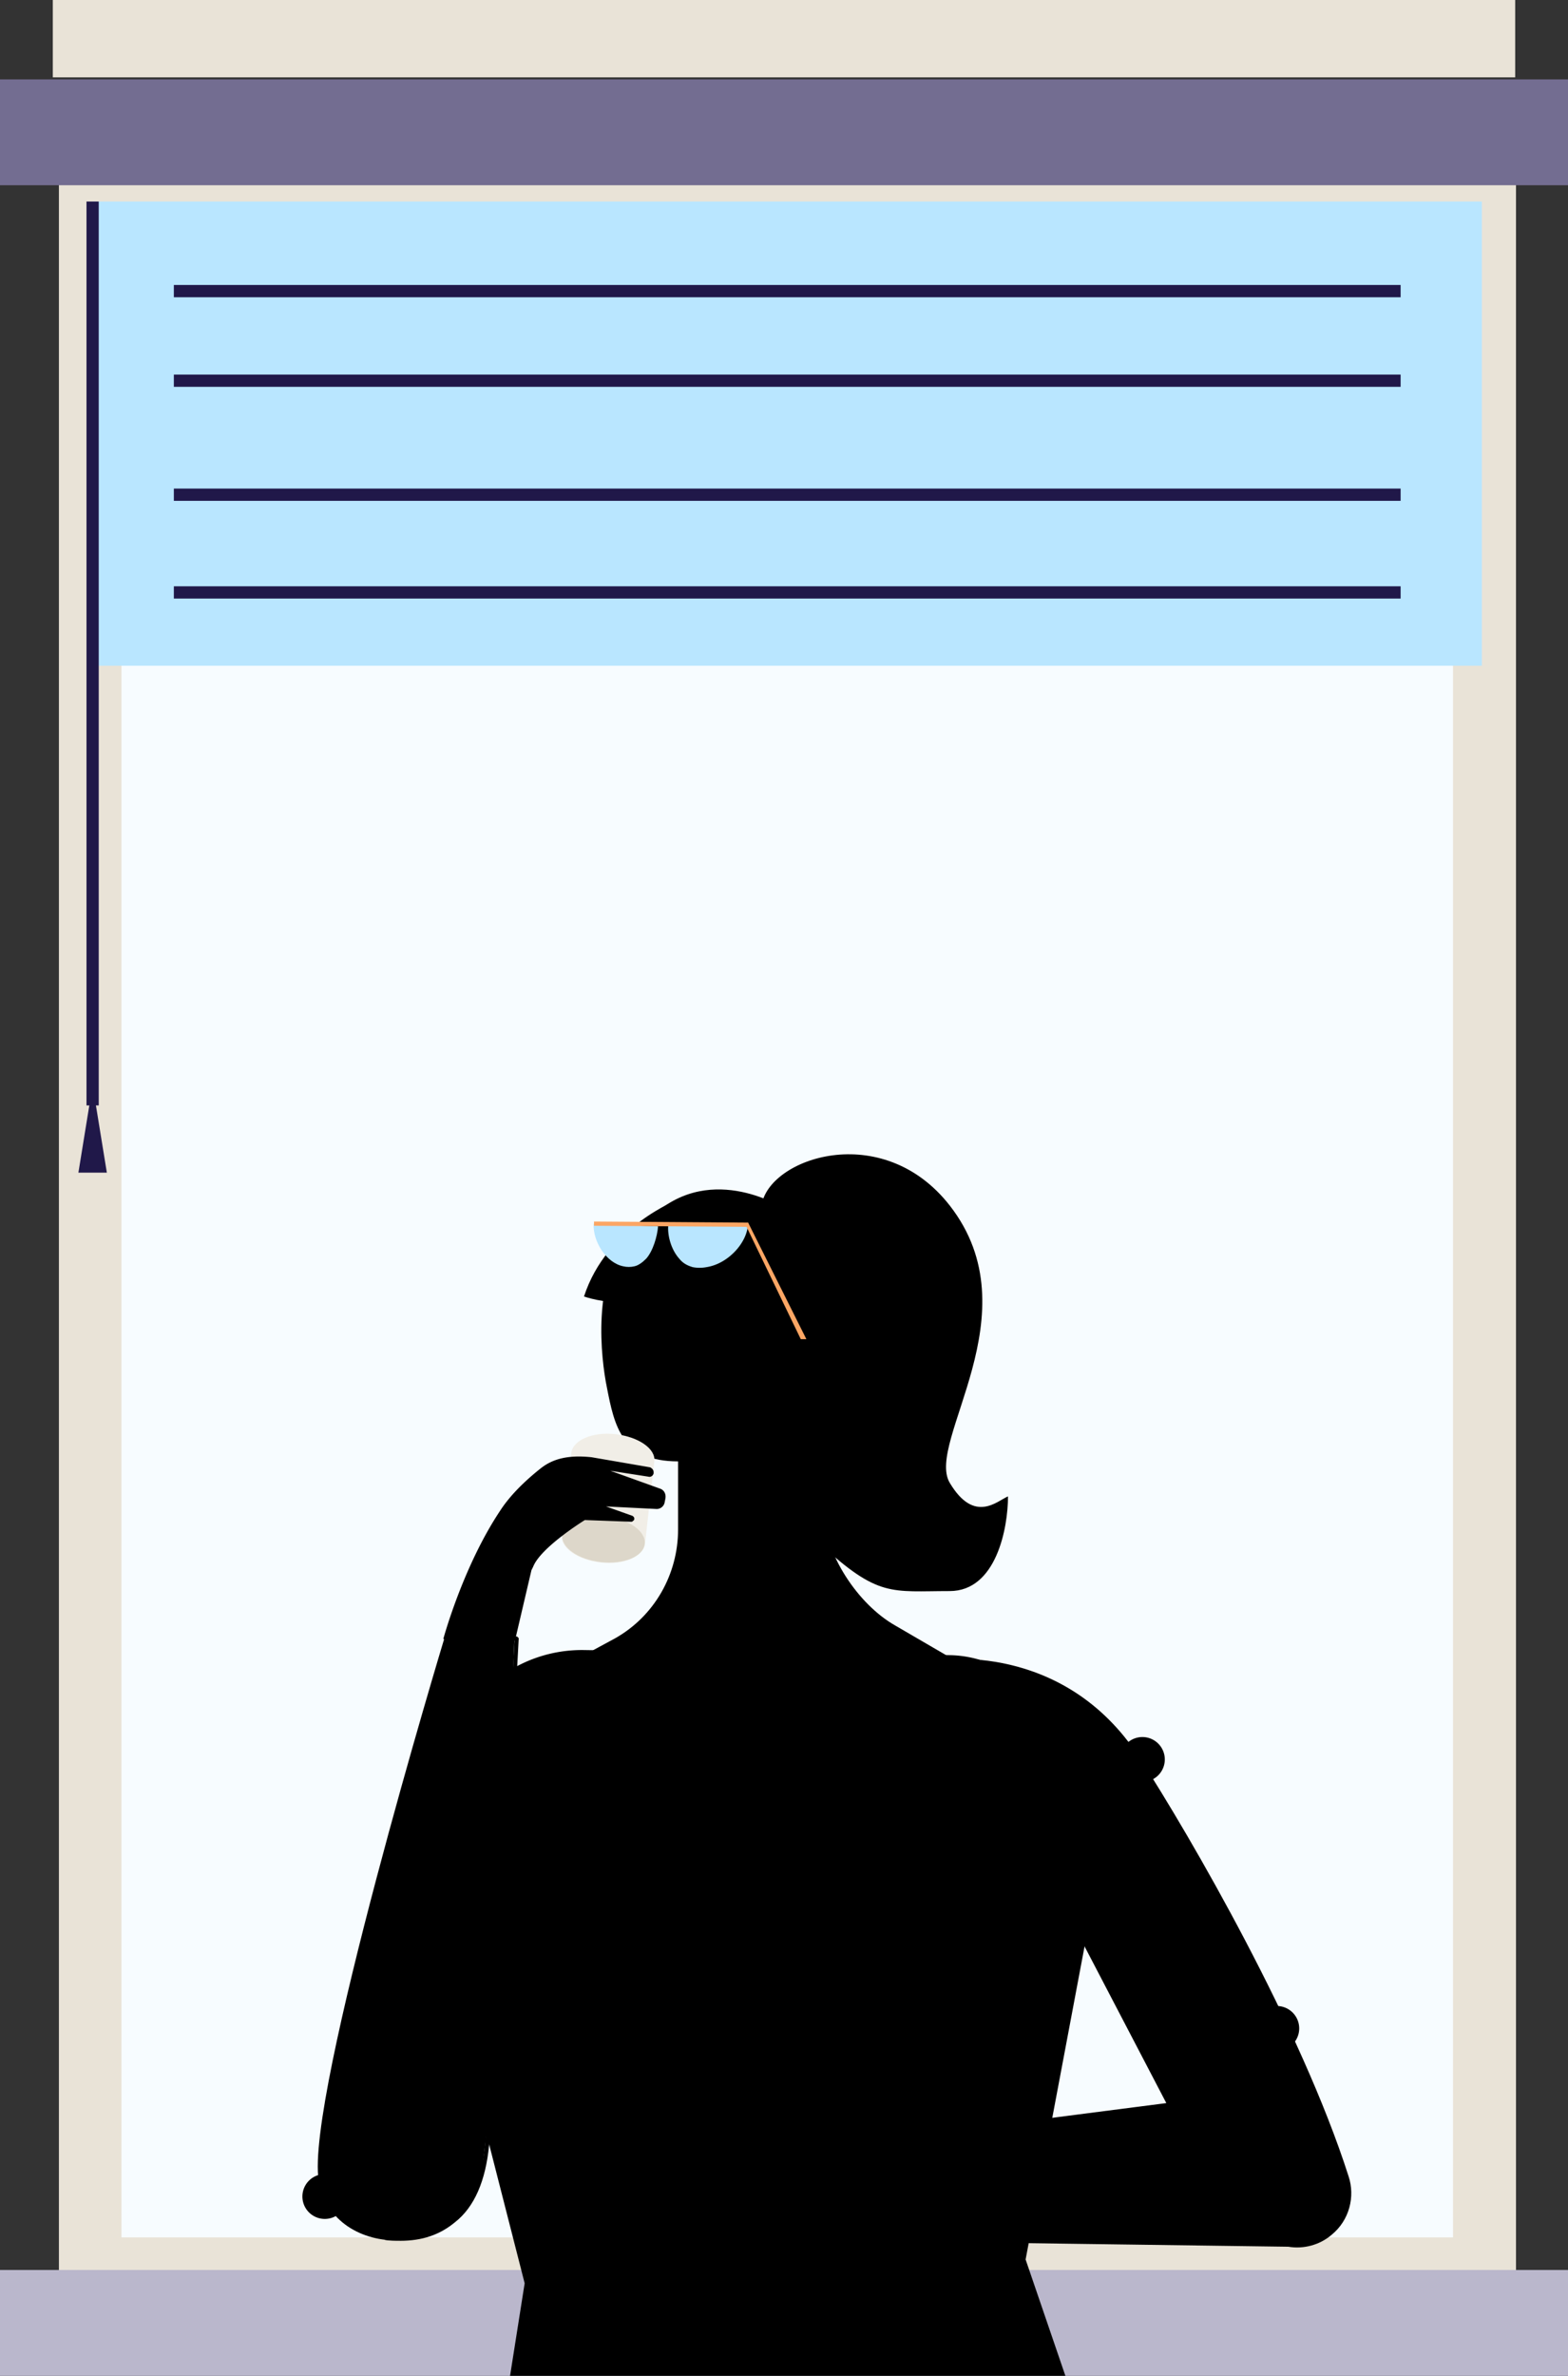 <svg xmlns="http://www.w3.org/2000/svg" xmlns:xlink="http://www.w3.org/1999/xlink" width="140" height="212"><rect width="100%" height="100%" fill="#333333" stroke="none"/><g transform="translate(-719 -236)"><use xlink:href="#D" fill="#e9e3d7" x="724.259" y="250.351"/><use xlink:href="#E" fill="#f7fcff" x="729.844" y="255.438"/><use xlink:href="#F" fill="#736d91" x="719" y="243.084"/><use xlink:href="#G" fill="#e9e3d7" x="723.715" y="236"/><use xlink:href="#F" fill="#bab7cc" x="719" y="438.554"/><use xlink:href="#H" fill="#b9e6ff" x="727.269" y="253.984"/><g fill="#201849"><use xlink:href="#I" x="734.523" y="261.977"/><use xlink:href="#I" x="734.523" y="269.971"/><use xlink:href="#I" x="734.523" y="280.144"/><use xlink:href="#I" x="734.523" y="288.864"/><use xlink:href="#J" x="727.269" y="253.984"/><use xlink:href="#K" x="726" y="332.826"/></g><mask id="A"><use xlink:href="#L" fill="#f7fcff" x="730" y="258"/></mask><g><use xlink:href="#M" x="756.674" y="383.237" class="C"/><use xlink:href="#N" x="787" y="339" class="F"/><use xlink:href="#O" x="771.5" y="345.423" class="D"/><use xlink:href="#P" x="771.143" y="342.967" class="F"/><g class="G"><use xlink:href="#Q" x="773.792" y="355.405"/><use xlink:href="#R" x="780.224" y="355.632"/><use xlink:href="#S" x="775.911" y="355.782"/><use xlink:href="#T" x="778.408" y="360.789"/></g><use xlink:href="#U" x="777.323" y="342.137" class="F"/><use xlink:href="#V" x="788.7" y="355.655" class="D"/><g fill="#b9e6ff"><use xlink:href="#W" x="772" y="345.204"/><use xlink:href="#X" x="778.654" y="345.28"/></g><g fill="#fca664"><use xlink:href="#Y" transform="matrix(.007 -1 1 .007 772.035 345.378)"/><use xlink:href="#Z" transform="matrix(.903 -.429 .429 .903 785.537 345.225)"/></g><use xlink:href="#a" fill="#f1eee7" x="769.165" y="363.935"/><use xlink:href="#b" transform="matrix(.11 -.994 .994 .111 768.968 374.98)" fill="#ddd7ca"/><use xlink:href="#c" x="747.372" y="382.178" class="C"/><use xlink:href="#d" x="758.58" y="365.958" class="D"/><mask id="B"><use xlink:href="#c" x="747.372" y="382.178" class="C"/></mask><use xlink:href="#e" x="760" y="419" class="H B"/><use xlink:href="#e" x="746" y="430" class="H B"/><use xlink:href="#e" x="762" y="389" class="H B"/><use xlink:href="#f" x="753.358" y="382.026" class="G"/><use xlink:href="#g" x="770.152" y="429.428" class="D"/><use xlink:href="#e" x="795" y="424" class="B"/><use xlink:href="#h" x="783.857" y="384.028" class="C"/><mask id="C"><use xlink:href="#h" x="783.857" y="384.028" class="C"/></mask><use xlink:href="#e" x="819" y="391" class="E B"/><use xlink:href="#e" x="831" y="415" class="E B"/><use xlink:href="#e" x="793" y="433" class="E B"/><use xlink:href="#e" x="805" y="425" class="E B"/><use xlink:href="#i" x="783.706" y="394.085" class="G"/></g><g class="B"><use xlink:href="#e" x="769" y="397"/><use xlink:href="#e" x="794" y="400"/><use xlink:href="#e" x="818" y="403"/><use xlink:href="#e" x="806" y="386"/><use xlink:href="#e" x="782" y="386"/><use xlink:href="#e" x="782" y="408"/><use xlink:href="#e" x="779" y="422"/><use xlink:href="#e" x="822" y="427"/><use xlink:href="#e" x="766" y="429"/><use xlink:href="#e" x="805" y="411"/><use xlink:href="#e" x="765" y="411"/><use xlink:href="#e" x="753" y="406"/></g></g><defs><path id="D" d="M130.098 0H0v190.382h130.098V0z"/><path id="E" d="M118.89 0H0v180.21h118.89V0z"/><path id="F" d="M140 0H0v9.446h140V0z"/><path id="G" d="M130.57 0H0v6.903h130.57V0z"/><path id="H" d="M124.04 0H0v41.42h124.04V0z"/><path id="I" d="M0 .547h109.534V-.547H0V.547z"/><path id="J" d="M-.547 0v80.658H.547V0H-.547z"/><path id="K" d="M1.27 0L0 7.81h2.54L1.27 0z"/><path id="L" d="M119 0H0v178h119V0z"/><path id="M" d="M4.403 4.932A12.36 12.36 0 0 1 14.544.002l32.618.455c3.48.076 6.735 1.972 8.476 5.006l4.688 14.8-6.428 34.12 8.93 26.1H5.387L9.17 56.506.695 23.362C-.97 16.99.392 10.24 4.403 4.932z"/><path id="N" d="M16.8 4.574C10.768-3.152.58.35 0 4.574c1.737 8.65 1.042 26.315 5.21 30.177 5.21 4.828 6.368 4.225 11.58 4.225 4.168 0 5.21-5.633 5.21-8.45-.965.402-3 2.474-5.2-1.207s7.526-15.09 0-24.745z"/><path id="O" d="M20.984 25.378c-.378-8.04-.15-20.023-.15-20.478C16.217-2.457 3.654.653 3.654.653.324 4.672 1.156 11.802 1.686 14.38 2.352 17.784 3 20.98 8.043 20.98v6.067c0 4.02-2.12 7.736-5.6 9.708L0 38.077l32.5.5-5.083-2.96c-3.33-1.896-6.28-6.37-6.433-10.24z"/><path id="P" d="M0 8.722s6.857 2.5 11.357-3.19S7.898 2.81 8.476 0C8.476.076 2.043 2.427 0 8.722z"/><path id="Q" d="M.68 1.365a.68.68 0 0 0 .681-.683A.68.68 0 0 0 .681 0 .68.68 0 0 0 0 .683a.68.68 0 0 0 .681.683z"/><path id="R" d="M.68 1.365a.68.68 0 0 0 .681-.683A.68.68 0 0 0 .681 0 .68.68 0 0 0 0 .683a.68.68 0 0 0 .681.683z"/><path id="S" d="M1.59 4.096L.15 3.868 0 3.716.53 0l.303.076-.454 3.49 1.287.152-.076.38z"/><path id="T" d="M0 2.048v-.38C.984 1.593 1.816.834 2.12 0l.378.076C2.043 1.138 1.06 1.972 0 2.048z"/><path id="U" d="M.025 2.27c-.378.38 3.48 13.88 12.487 14.562l2.573-1.213c.227-.152-.076.228 0 0 .53-1.744 3.48-8.19-3.33-13.88 0 0-6.433-4.247-11.73.53z"/><path id="V" d="M4.693 1.57c-.076-.228-.15-.455-.303-.683-.984-1.365-2.497-.986-3.33 0S-.454 3.92.38 5.06c.757.986 2.12.683 2.95-.076C4.4 4.15 5.07 2.935 4.693 1.57z"/><path id="W" d="M.003 0c-.076 1.593 1.135 3.49 2.65 3.792.303.076.68.076.984 0 .378-.076.757-.38 1.06-.683.605-.683.984-1.972 1.06-2.882L.003 0z"/><path id="X" d="M7.123 0c-.076 1.593-1.74 3.49-3.708 3.792a3.25 3.25 0 0 1-1.211 0c-.53-.152-.908-.38-1.21-.758C.312 2.275-.066 1.062.01.076L7.123 0z"/><path id="Y" d="M.378 0H0v13.774h.378V0z"/><path id="Z" d="M.29 0L0 .164.073 11.41l.452.215L.29 0z"/><path id="a" d="M4.778.04C2.734-.187.994.57.842 1.71L.01 9.066c-.15 1.138 1.438 2.2 3.48 2.427s3.784-.53 3.935-1.67l.832-7.357C8.4 1.33 6.82.268 4.778.04z"/><path id="b" d="M2.048 7.417c1.13 0 2.048-1.66 2.048-3.708S3.18 0 2.048 0 0 1.66 0 3.708.917 7.417 2.048 7.417z"/><path id="c" d="M11.284.076S-1.128 41.032.083 48.388s13.168 7.13 14.53-.682S17.565 0 17.565 0h-6.28v.076z"/><path id="d" d="M6.433 16.296l1.438-6.143.15-.303c.68-1.744 4.616-4.17 4.616-4.17l4.162.152c.076 0 .15-.076.227-.152.076-.152 0-.303-.15-.38l-2.346-.834 4.54.228a.73.73 0 0 0 .681-.531l.076-.38c.076-.38-.076-.758-.454-.9L14.91 1.28l3.406.53c.227.076.53-.152.454-.455 0-.152-.15-.303-.303-.38l-5.222-.9c-2.12-.228-3.48.152-4.54.986-1.816 1.44-2.95 2.73-3.633 3.792C1.74 9.85 0 16.296 0 16.296h6.433z"/><path id="e" d="M4 2a2 2 0 1 1-4 0 2 2 0 1 1 4 0z"/><path id="f" d="M1.362 53.925c-.454 0-.908 0-1.362-.076l.076-.38c2.497.303 4.465-.227 5.98-1.365 1.59-1.29 2.573-3.565 2.876-6.598C9.384 40.35 11.428 3.413 11.58.38H5.45V0h6.357l.15.152c0 .38-2.195 39.97-2.65 45.28-.303 3.1-1.287 5.46-3.027 6.826-1.362 1.138-2.95 1.67-4.92 1.67z"/><path id="g" d="M16.353 0L9.088 1.29c-1.968.455-8.854 4.4-8.854 4.4s-.757.758.454 1.062 14.228-.455 14.228-.455L16.353 0z"/><path id="h" d="M55.548 46.158C51.3 32.886 41.472 15.897 36.856 8.767 30.045-1.7 18.844.12 18.844.12L39.58 39.863 1.59 44.717 0 51.77l50.175.683c1.362.228 2.8-.152 3.86-1.062 1.59-1.29 2.12-3.413 1.514-5.233z"/><path id="i" d="M.378 41.714L0 41.638l1.59-7.053.15-.152L39.43 29.58 24.066.152 24.37 0c.378.758 15.44 29.655 15.44 29.655l-.076.303-37.84 4.854-1.514 6.902z"/></defs></svg>